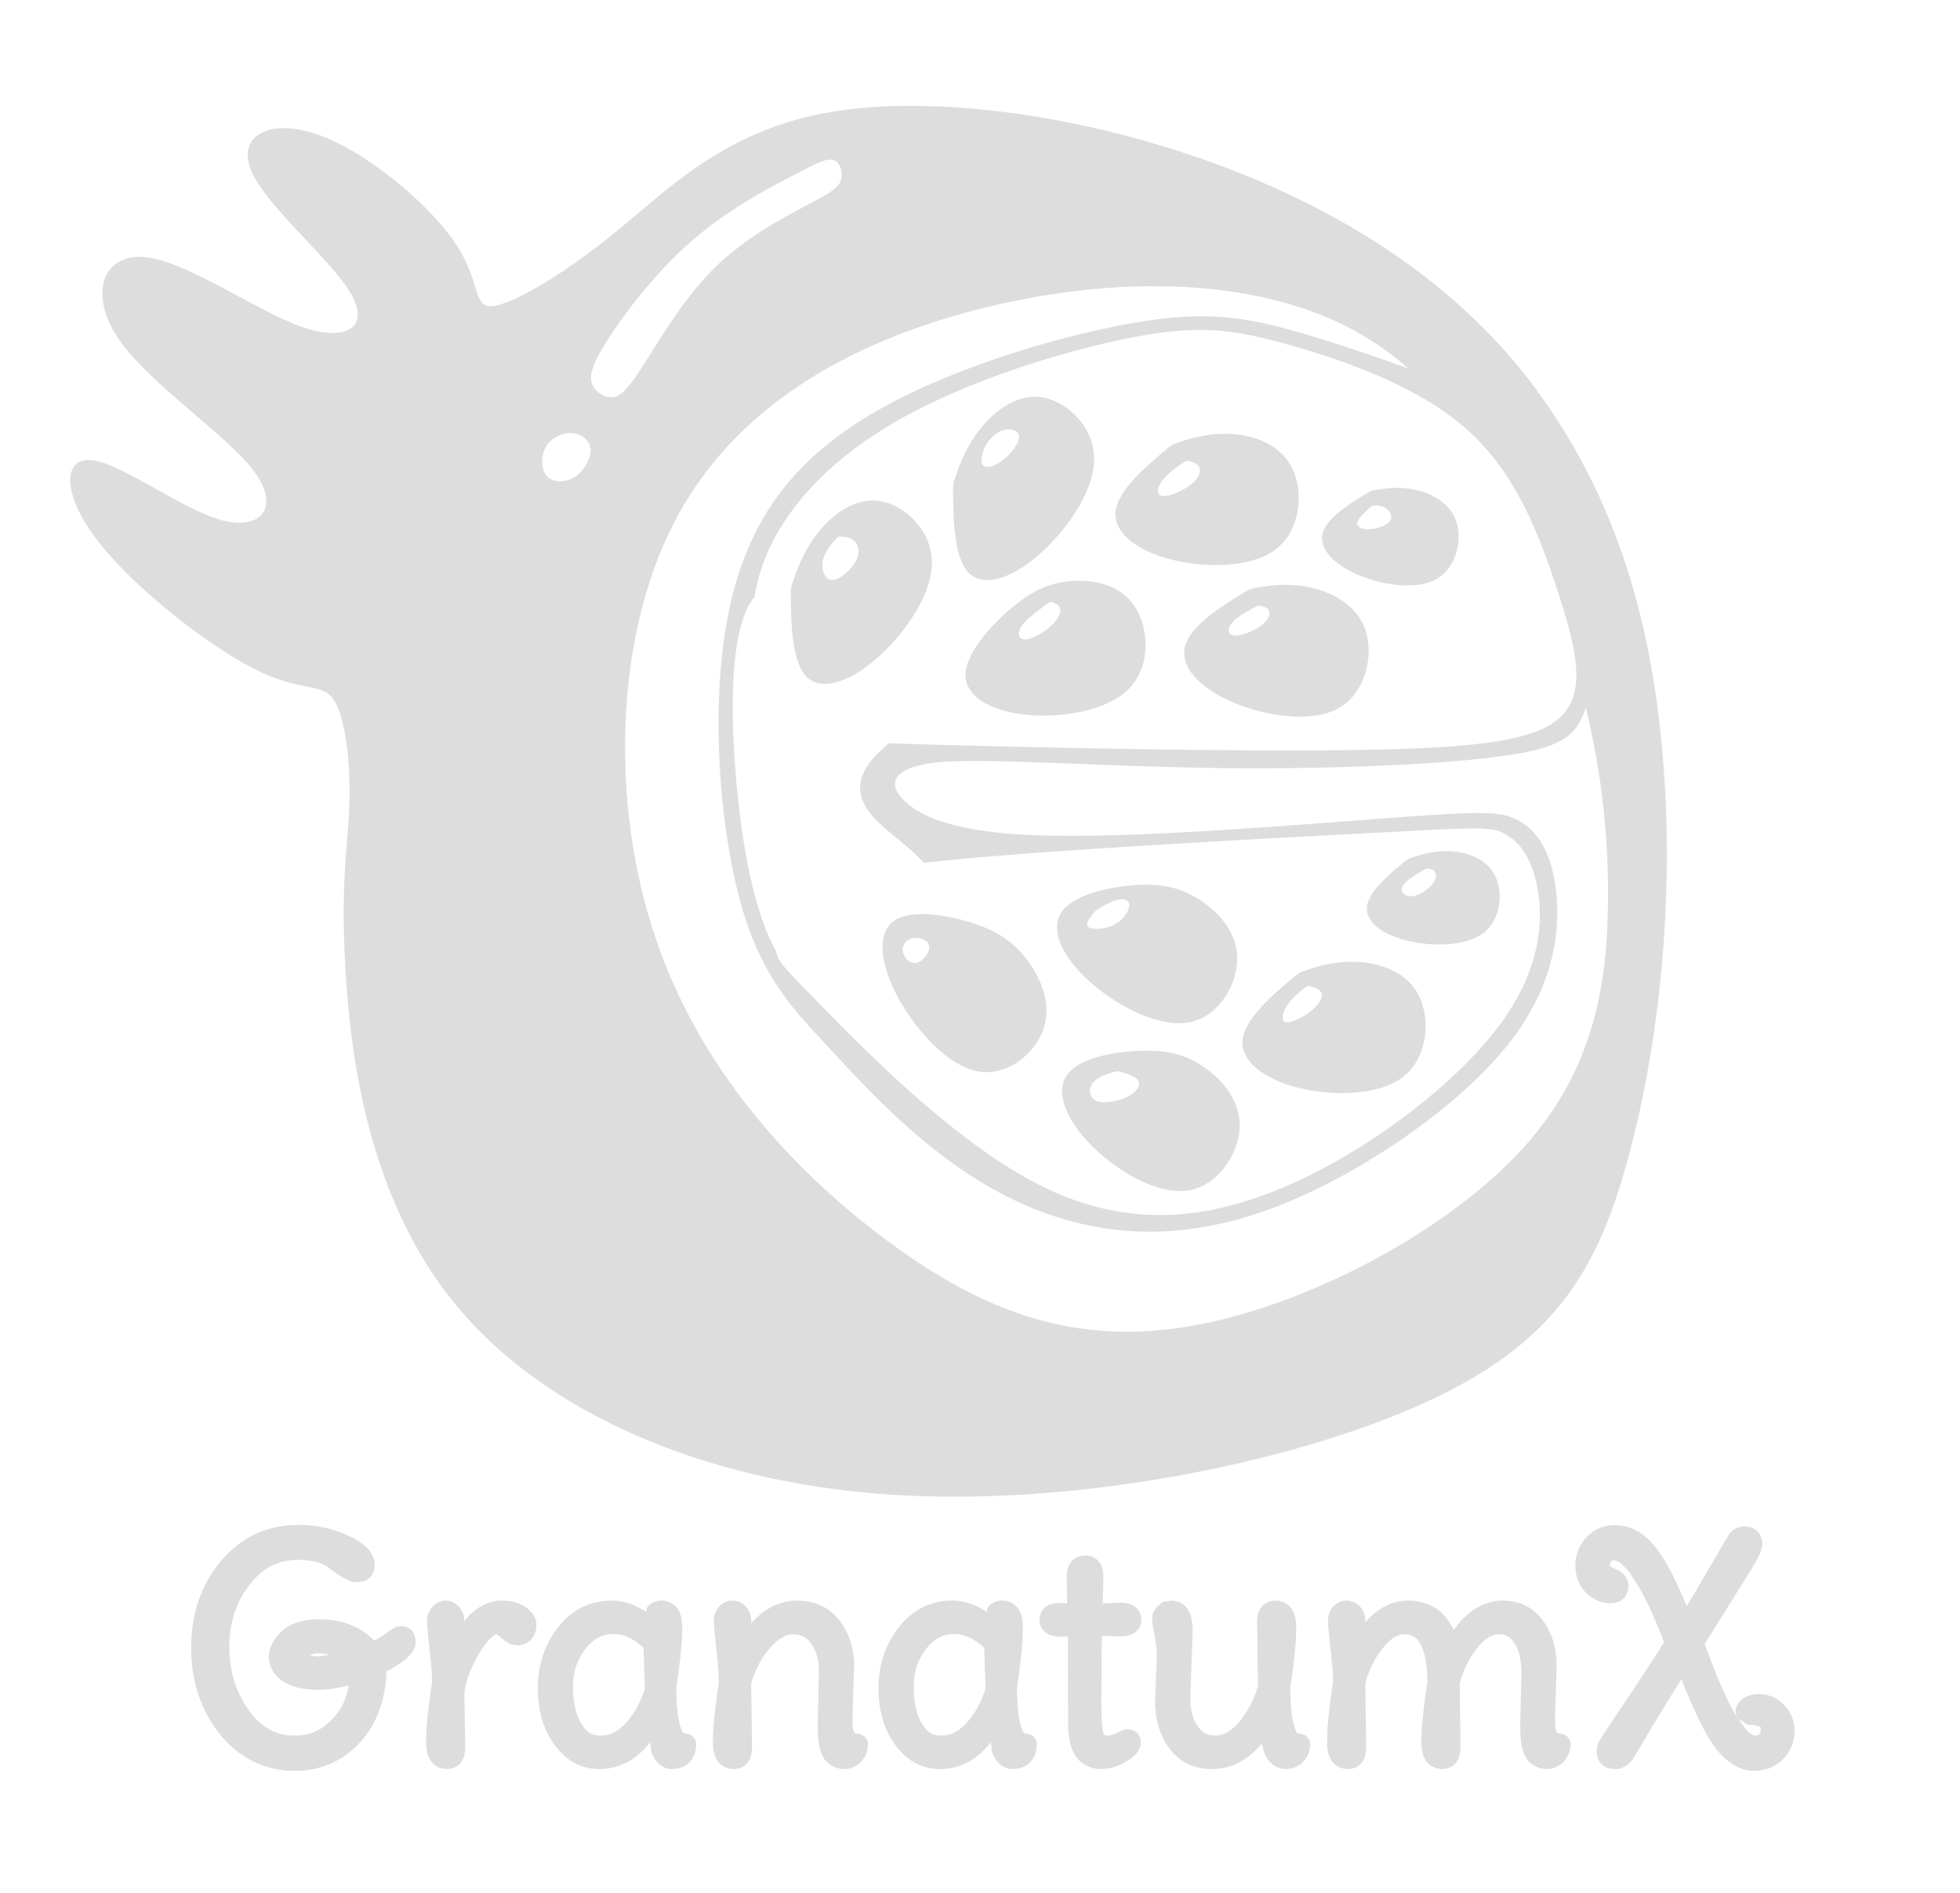 <?xml version="1.0" encoding="UTF-8" standalone="no"?>
<svg
   xmlns:dc="http://purl.org/dc/elements/1.1/"
   xmlns:cc="http://creativecommons.org/ns#"
   xmlns:rdf="http://www.w3.org/1999/02/22-rdf-syntax-ns#"
   xmlns:svg="http://www.w3.org/2000/svg"
   xmlns="http://www.w3.org/2000/svg"
   id="svg8"
   version="1.1"
   viewBox="0 0 138.99 134.23"
   height="134.23mm"
   width="138.99mm">
  <defs
     id="defs2">
    <filter
       style="color-interpolation-filters:sRGB"
       id="filter8633">
      <feOffset
         dy="3"
         dx="3"
         id="feOffset8623" />
      <feGaussianBlur
         stdDeviation="3"
         result="blur"
         id="feGaussianBlur8625" />
      <feFlood
         flood-color="rgb(0,0,0)"
         flood-opacity="1"
         result="flood"
         id="feFlood8627" />
      <feComposite
         in="flood"
         in2="SourceGraphic"
         operator="in"
         result="composite"
         id="feComposite8629" />
      <feBlend
         in="blur"
         in2="composite"
         mode="normal"
         id="feBlend8631" />
    </filter>
  </defs>
  <g
     transform="translate(-28.457,-41.067)"
     id="layer1">
    <g
       transform="translate(-86.928,6.564)"
       id="g2044">
      <g
         id="layer1-3"
         transform="translate(29.74,273.466)" />
      <g
         id="layer2"
         transform="translate(29.74,273.466)" />
      <g
         id="layer3"
         transform="translate(29.74,273.466)" />
      <g
         id="g9602"
         transform="matrix(0.883,0,0,0.883,77.124,224.498)">
        <g
           id="g3107"
           transform="matrix(3.353,0,0,3.559,-269.338,277.378)"
           style="fill:#dddddd;fill-opacity:1">
          <path
             style="fill:#dddddd;fill-opacity:1;fill-rule:evenodd;stroke:none;stroke-width:0.547;stroke-linecap:butt;stroke-linejoin:miter;stroke-miterlimit:4;stroke-dasharray:none;stroke-opacity:1"
             d="m 114.913,-136.007 c -0.712,0.008 -1.376,0.065 -1.971,0.174 -2.379,0.437 -3.688,1.705 -4.945,2.671 -1.257,0.966 -2.462,1.631 -2.95,1.672 -0.488,0.042 -0.26,-0.54 -0.894,-1.423 -0.634,-0.883 -2.114,-2.055 -3.279,-2.443 -1.165,-0.388 -1.967,0.023 -1.603,0.823 0.364,0.8 1.901,1.985 2.379,2.753 0.478,0.768 -0.104,1.122 -1.205,0.748 -1.101,-0.374 -2.712,-1.468 -3.715,-1.562 -1.004,-0.094 -1.375,0.814 -0.648,1.832 0.727,1.018 2.556,2.14 3.231,2.971 0.675,0.831 0.197,1.371 -0.748,1.132 -0.945,-0.239 -2.358,-1.257 -3.085,-1.35 -0.727,-0.094 -0.769,0.738 0.104,1.808 0.873,1.07 2.659,2.379 3.781,2.909 1.122,0.53 1.579,0.28 1.87,0.675 0.291,0.395 0.415,1.434 0.384,2.358 -0.031,0.924 -0.218,1.735 -0.094,3.74 0.125,2.005 0.561,5.204 2.67,7.594 2.109,2.389 5.89,3.968 10.378,4.249 4.488,0.28 9.682,-0.737 12.788,-2.067 3.106,-1.33 4.124,-2.971 4.841,-5.371 0.717,-2.4 1.132,-5.558 0.914,-8.716 -0.218,-3.158 -0.992,-6.026 -2.942,-8.612 -1.951,-2.586 -4.922,-4.311 -8.142,-5.37 -2.415,-0.795 -4.982,-1.217 -7.119,-1.194 z m -1.794,1.215 c 0.044,-0.002 0.085,0.003 0.122,0.019 0.145,0.062 0.208,0.291 0.145,0.457 -0.062,0.166 -0.265,0.279 -0.818,0.555 -0.553,0.276 -1.488,0.733 -2.246,1.45 -0.758,0.717 -1.341,1.694 -1.714,2.234 -0.374,0.54 -0.54,0.644 -0.716,0.644 -0.177,5e-5 -0.363,-0.104 -0.447,-0.27 -0.083,-0.166 -0.062,-0.395 0.332,-0.987 0.395,-0.592 1.163,-1.548 2.036,-2.265 0.873,-0.717 1.849,-1.195 2.337,-1.434 0.488,-0.239 0.488,-0.239 0.603,-0.291 0.086,-0.039 0.236,-0.107 0.367,-0.113 z m 7.746,2.854 c 1.808,-0.004 3.543,0.311 4.942,1.063 0.423,0.227 0.815,0.496 1.179,0.794 -0.831,-0.282 -1.94,-0.644 -2.877,-0.883 -1.258,-0.321 -2.202,-0.42 -3.984,-0.099 -1.782,0.321 -4.403,1.062 -6.221,2.133 -1.818,1.071 -2.828,2.464 -3.231,4.489 -0.403,2.026 -0.19,4.635 0.289,6.319 0.479,1.684 1.222,2.429 1.971,3.191 0.749,0.762 1.497,1.536 2.446,2.276 0.948,0.74 2.086,1.438 3.482,1.8 1.396,0.362 3.047,0.387 5.022,-0.34 1.975,-0.727 4.302,-2.224 5.495,-3.644 1.192,-1.42 1.265,-2.772 1.117,-3.633 -0.147,-0.861 -0.515,-1.231 -0.898,-1.424 -0.383,-0.192 -0.782,-0.207 -2.981,-0.052 -2.199,0.154 -6.195,0.477 -8.525,0.398 -2.33,-0.079 -2.992,-0.561 -3.284,-0.888 -0.293,-0.327 -0.117,-0.723 1.194,-0.778 1.311,-0.056 3.805,0.117 6.468,0.148 2.663,0.031 5.493,-0.08 6.976,-0.299 1.326,-0.196 1.579,-0.491 1.789,-1.059 0.388,1.514 0.539,2.905 0.531,4.295 -0.011,1.989 -0.346,3.979 -2.198,5.803 -1.852,1.824 -5.221,3.482 -7.999,3.88 -2.778,0.398 -4.965,-0.464 -7.162,-2.023 -2.198,-1.558 -4.407,-3.813 -5.467,-6.798 -1.06,-2.984 -0.971,-6.698 0.435,-9.296 1.406,-2.598 4.128,-4.079 7.263,-4.841 1.372,-0.334 2.822,-0.53 4.229,-0.533 z m 1.039,0.986 c 0.743,-0.01 1.367,0.111 2.185,0.327 1.31,0.345 3.119,0.93 4.3,1.922 1.181,0.992 1.733,2.391 2.153,3.595 0.421,1.204 0.71,2.213 0.163,2.811 -0.547,0.597 -1.931,0.783 -5.043,0.823 -3.112,0.041 -7.955,-0.063 -10.572,-0.136 -0.203,-0.006 -0.371,-0.011 -0.548,-0.017 -0.186,0.144 -0.364,0.305 -0.49,0.475 -0.279,0.374 -0.311,0.788 0.191,1.266 0.304,0.29 0.803,0.603 1.134,0.957 0.473,-0.05 0.998,-0.099 1.605,-0.146 2.784,-0.218 7.062,-0.426 9.359,-0.54 2.297,-0.114 2.609,-0.135 2.931,0.021 0.322,0.156 0.654,0.488 0.8,1.215 0.145,0.727 0.104,1.849 -0.935,3.148 -1.039,1.298 -3.075,2.774 -5.049,3.584 -1.974,0.81 -3.885,0.956 -5.911,0 -2.026,-0.956 -4.166,-3.012 -5.236,-4.041 -0.977,-0.939 -1.061,-1.023 -1.1,-1.244 -0.011,-0.019 -0.023,-0.036 -0.034,-0.056 -0.422,-0.733 -0.74,-1.991 -0.908,-3.647 -0.165,-1.63 -0.182,-3.645 0.425,-4.292 0.028,-0.171 0.067,-0.344 0.122,-0.517 0.384,-1.226 1.465,-2.452 3.2,-3.407 1.735,-0.956 4.124,-1.641 5.724,-1.932 0.6,-0.109 1.089,-0.163 1.535,-0.169 z m -3.882,1.508 c -0.505,0.007 -0.957,0.338 -1.266,0.693 -0.353,0.405 -0.519,0.841 -0.602,1.06 -0.083,0.218 -0.083,0.218 -0.073,0.634 0.01,0.415 0.031,1.247 0.364,1.579 0.333,0.332 0.976,0.166 1.641,-0.364 0.665,-0.53 1.351,-1.423 1.371,-2.161 0.021,-0.737 -0.623,-1.319 -1.215,-1.423 -0.074,-0.013 -0.147,-0.018 -0.219,-0.018 z m -0.63,0.736 c 0.145,-0.008 0.274,0.053 0.266,0.18 -0.009,0.145 -0.197,0.377 -0.391,0.518 -0.195,0.141 -0.397,0.193 -0.472,0.108 -0.075,-0.085 -0.023,-0.308 0.087,-0.477 0.11,-0.169 0.279,-0.291 0.448,-0.322 0.021,-0.004 0.043,-0.006 0.063,-0.007 z m -10.51,0.083 c 0.029,-0.001 0.059,-6e-4 0.087,0.002 0.228,0.021 0.416,0.166 0.426,0.374 0.01,0.208 -0.165,0.493 -0.389,0.621 -0.224,0.128 -0.515,0.128 -0.66,-0.028 -0.146,-0.156 -0.145,-0.467 -0.01,-0.675 0.118,-0.182 0.34,-0.284 0.546,-0.293 z m 15.686,0.016 c -0.448,0.002 -0.815,0.111 -1.011,0.168 -0.224,0.066 -0.224,0.066 -0.548,0.326 -0.324,0.26 -0.973,0.78 -1.036,1.246 -0.063,0.466 0.459,0.877 1.283,1.085 0.824,0.208 1.951,0.212 2.55,-0.218 0.599,-0.43 0.672,-1.295 0.396,-1.829 -0.276,-0.534 -0.901,-0.737 -1.437,-0.773 -0.067,-0.004 -0.133,-0.006 -0.197,-0.006 z m -0.871,0.609 c 0.011,0.001 0.024,0.005 0.041,0.009 0.068,0.018 0.204,0.055 0.244,0.147 0.04,0.092 -0.015,0.239 -0.206,0.38 -0.191,0.141 -0.517,0.277 -0.674,0.261 -0.156,-0.017 -0.142,-0.185 -0.018,-0.345 0.123,-0.16 0.354,-0.31 0.47,-0.386 0.087,-0.057 0.108,-0.071 0.143,-0.067 z m 4.929,0.613 c -0.156,0.005 -0.284,0.024 -0.369,0.036 -0.171,0.025 -0.171,0.025 -0.436,0.181 -0.265,0.156 -0.795,0.469 -0.89,0.804 -0.095,0.335 0.244,0.692 0.827,0.931 0.582,0.239 1.408,0.36 1.892,0.108 0.484,-0.252 0.628,-0.879 0.482,-1.299 -0.146,-0.42 -0.583,-0.635 -0.972,-0.718 -0.195,-0.041 -0.378,-0.049 -0.533,-0.044 z m -12.49,0.284 c -0.505,0.007 -0.957,0.338 -1.266,0.693 -0.353,0.405 -0.519,0.841 -0.602,1.059 -0.083,0.218 -0.083,0.218 -0.073,0.634 0.01,0.415 0.031,1.247 0.364,1.579 0.333,0.332 0.976,0.166 1.641,-0.364 0.665,-0.53 1.351,-1.423 1.371,-2.161 0.021,-0.737 -0.623,-1.319 -1.215,-1.423 -0.074,-0.013 -0.147,-0.018 -0.219,-0.018 z m 12.009,0.11 c 0.01,-8.4e-4 0.021,-5e-4 0.035,0 0.059,0.002 0.176,0.006 0.272,0.07 0.095,0.064 0.169,0.189 0.088,0.288 -0.081,0.099 -0.316,0.173 -0.496,0.18 -0.18,0.007 -0.308,-0.053 -0.284,-0.153 0.024,-0.1 0.193,-0.244 0.277,-0.315 v 2.9e-4 c 0.063,-0.054 0.079,-0.067 0.108,-0.07 z m -12.788,0.703 c 0.011,-8e-4 0.024,1.4e-4 0.042,0.001 0.07,0.004 0.21,0.012 0.309,0.097 0.099,0.086 0.156,0.249 0.046,0.448 -0.11,0.199 -0.388,0.433 -0.57,0.434 -0.182,0.001 -0.267,-0.23 -0.227,-0.432 0.04,-0.203 0.206,-0.377 0.289,-0.464 0.062,-0.065 0.078,-0.082 0.111,-0.084 z m 5.732,0.998 c -0.07,1.8e-4 -0.138,0.003 -0.205,0.009 -0.536,0.043 -0.96,0.239 -1.454,0.642 -0.495,0.403 -1.06,1.012 -1.054,1.482 0.006,0.47 0.583,0.801 1.428,0.886 0.846,0.085 1.961,-0.075 2.491,-0.588 0.53,-0.513 0.475,-1.38 0.124,-1.868 -0.307,-0.427 -0.842,-0.564 -1.329,-0.563 z m 5,0.092 c -0.284,-0.005 -0.519,0.029 -0.663,0.05 -0.231,0.034 -0.231,0.034 -0.589,0.245 -0.358,0.211 -1.074,0.634 -1.202,1.087 -0.128,0.452 0.33,0.934 1.117,1.256 0.786,0.323 1.901,0.487 2.555,0.146 0.654,-0.341 0.849,-1.187 0.652,-1.755 -0.197,-0.568 -0.787,-0.858 -1.313,-0.969 -0.197,-0.042 -0.385,-0.058 -0.556,-0.061 z m -5.661,0.384 c 0.01,7.7e-4 0.019,0.004 0.032,0.008 0.051,0.017 0.154,0.05 0.18,0.136 0.026,0.086 -0.025,0.224 -0.193,0.376 -0.167,0.151 -0.45,0.313 -0.621,0.326 -0.171,0.013 -0.23,-0.124 -0.114,-0.291 0.116,-0.167 0.406,-0.365 0.551,-0.464 0.109,-0.074 0.136,-0.093 0.165,-0.091 z m 4.972,0.085 c 0.01,2.6e-4 0.021,0.002 0.035,0.004 0.057,0.009 0.171,0.028 0.208,0.105 0.037,0.077 -0.004,0.213 -0.18,0.338 -0.176,0.125 -0.488,0.239 -0.65,0.226 -0.162,-0.013 -0.173,-0.152 -0.053,-0.286 0.119,-0.134 0.369,-0.263 0.494,-0.327 v -2.9e-4 c 0.094,-0.048 0.117,-0.06 0.147,-0.059 z m 4.467,5.538 c -0.325,0.003 -0.591,0.082 -0.733,0.123 -0.162,0.048 -0.162,0.048 -0.396,0.233 -0.234,0.186 -0.703,0.558 -0.746,0.89 -0.044,0.332 0.336,0.622 0.935,0.767 0.599,0.145 1.415,0.144 1.848,-0.164 0.433,-0.308 0.483,-0.923 0.28,-1.302 -0.202,-0.379 -0.656,-0.521 -1.045,-0.544 -0.049,-0.003 -0.096,-0.004 -0.143,-0.003 z m -0.431,0.396 c 0.037,0 0.11,1.5e-4 0.162,0.048 0.051,0.048 0.081,0.143 -0.013,0.268 -0.094,0.125 -0.31,0.279 -0.488,0.303 -0.178,0.024 -0.318,-0.083 -0.261,-0.208 0.057,-0.125 0.31,-0.268 0.437,-0.34 0.127,-0.072 0.127,-0.072 0.164,-0.072 z m -6.641,0.361 c -0.062,-0.002 -0.125,-0.001 -0.19,5.7e-4 -0.074,0.002 -0.151,0.006 -0.23,0.013 -0.636,0.05 -1.448,0.23 -1.71,0.62 -0.263,0.39 0.024,0.99 0.671,1.541 0.647,0.551 1.656,1.053 2.384,0.932 0.728,-0.121 1.175,-0.865 1.164,-1.466 -0.011,-0.601 -0.482,-1.059 -0.948,-1.328 -0.356,-0.206 -0.71,-0.301 -1.141,-0.312 z m -0.666,0.33 c 0.101,0.003 0.171,0.048 0.168,0.139 -0.004,0.121 -0.136,0.323 -0.356,0.432 -0.22,0.108 -0.529,0.123 -0.619,0.055 -0.09,-0.068 0.038,-0.218 0.102,-0.294 0.064,-0.075 0.064,-0.075 0.158,-0.129 0.094,-0.053 0.281,-0.16 0.437,-0.193 0.039,-0.008 0.076,-0.012 0.11,-0.011 z m -4.756,0.334 c -0.051,-7.6e-4 -0.1,-3e-5 -0.149,0.002 -0.233,0.011 -0.438,0.059 -0.581,0.162 -0.382,0.275 -0.322,0.937 0.094,1.678 0.416,0.741 1.187,1.562 1.912,1.701 0.724,0.139 1.403,-0.403 1.601,-0.97 0.198,-0.568 -0.084,-1.161 -0.427,-1.575 -0.343,-0.414 -0.747,-0.648 -1.36,-0.822 -0.336,-0.095 -0.734,-0.172 -1.089,-0.177 z m -0.205,0.535 c 0.148,-0.006 0.316,0.063 0.337,0.185 0.024,0.139 -0.144,0.347 -0.302,0.379 -0.159,0.032 -0.305,-0.115 -0.329,-0.254 -0.024,-0.14 0.075,-0.272 0.233,-0.303 0.02,-0.004 0.04,-0.006 0.061,-0.007 z m 10.432,0.538 c -0.448,0.005 -0.815,0.115 -1.01,0.174 -0.224,0.067 -0.224,0.067 -0.547,0.329 -0.323,0.262 -0.969,0.785 -1.029,1.251 -0.061,0.466 0.464,0.875 1.289,1.079 0.825,0.204 1.952,0.202 2.549,-0.231 0.597,-0.433 0.665,-1.299 0.386,-1.831 -0.279,-0.533 -0.904,-0.732 -1.441,-0.765 -0.067,-0.004 -0.133,-0.006 -0.197,-0.005 z m -1.002,0.546 c 0.012,0.002 0.026,0.005 0.045,0.01 0.075,0.02 0.226,0.061 0.261,0.154 0.035,0.093 -0.046,0.241 -0.233,0.386 -0.187,0.145 -0.481,0.288 -0.613,0.27 -0.132,-0.018 -0.103,-0.198 0.009,-0.364 0.112,-0.165 0.307,-0.316 0.404,-0.391 0.073,-0.056 0.091,-0.07 0.127,-0.065 z m -3.8,1.463 c -0.074,-0.002 -0.151,-10e-4 -0.231,0.001 -0.638,0.019 -1.461,0.159 -1.753,0.536 -0.292,0.377 -0.052,0.991 0.551,1.573 0.603,0.582 1.57,1.133 2.304,1.047 0.735,-0.085 1.239,-0.807 1.273,-1.408 0.035,-0.601 -0.399,-1.082 -0.842,-1.374 -0.388,-0.255 -0.783,-0.365 -1.303,-0.376 z m -0.792,0.464 c 0.029,-6.3e-4 0.057,0.007 0.113,0.021 0.112,0.029 0.336,0.088 0.397,0.193 0.06,0.105 -0.042,0.255 -0.263,0.36 -0.22,0.105 -0.558,0.163 -0.738,0.094 -0.18,-0.07 -0.202,-0.268 -0.094,-0.402 0.108,-0.134 0.347,-0.204 0.466,-0.239 v -2.9e-4 c 0.06,-0.017 0.09,-0.026 0.119,-0.027 z"
             id="path3105" />
        </g>
        <path
           transform="translate(-0.254,-0.991)"
           d="m 67.508,-91.74 c -2.451,0 -4.558,0.988 -6.174,2.891 a 0.569,0.569 0 0 0 -0.002,0.004 c -1.596,1.898 -2.396,4.242 -2.396,6.941 0,2.696 0.771,5.05 2.314,6.979 a 0.569,0.569 0 0 0 0.004,0.004 c 1.566,1.92 3.623,2.924 6.016,2.924 2.11,0 3.931,-0.813 5.312,-2.383 1.323,-1.5 1.969,-3.407 2.039,-5.586 0.637,-0.354 1.2,-0.694 1.578,-1.029 0.438,-0.388 0.764,-0.8 0.764,-1.338 0,-0.32 -0.067,-0.647 -0.293,-0.908 -0.226,-0.261 -0.579,-0.375 -0.895,-0.375 -0.299,0 -0.446,0.098 -0.643,0.209 -0.197,0.111 -0.416,0.26 -0.674,0.451 -0.37,0.274 -0.602,0.396 -0.811,0.502 -0.38,-0.357 -0.773,-0.705 -1.395,-1.023 l -0.004,-0.002 c -0.875,-0.463 -1.909,-0.684 -3.074,-0.684 -1.186,0 -2.189,0.288 -2.922,0.924 a 0.569,0.569 0 0 0 -0.006,0.006 c -0.669,0.596 -1.07,1.327 -1.07,2.115 0,0.782 0.448,1.485 1.16,1.953 a 0.569,0.569 0 0 0 0.014,0.01 c 0.742,0.457 1.684,0.654 2.801,0.654 0.814,0 1.63,-0.144 2.447,-0.357 -0.158,0.92 -0.499,1.782 -1.203,2.578 -0.895,0.996 -1.901,1.455 -3.15,1.455 -1.51,0 -2.691,-0.644 -3.707,-2.072 -1.028,-1.461 -1.537,-3.123 -1.537,-5.053 0,-1.926 0.53,-3.549 1.598,-4.943 a 0.569,0.569 0 0 0 0.002,-0.002 c 1.059,-1.397 2.306,-2.039 3.906,-2.039 1.232,0 2.09,0.278 2.654,0.766 a 0.569,0.569 0 0 0 0.033,0.027 c 0.412,0.305 0.766,0.539 1.084,0.707 0.317,0.168 0.587,0.287 0.922,0.287 0.212,10e-7 0.402,-0.018 0.586,-0.07 a 0.569,0.569 0 0 0 0.031,-0.01 c 0.258,-0.09 0.502,-0.27 0.652,-0.51 0.15,-0.24 0.205,-0.515 0.205,-0.789 0,-0.499 -0.231,-0.97 -0.594,-1.348 -0.363,-0.377 -0.854,-0.69 -1.475,-0.979 -1.239,-0.593 -2.614,-0.887 -4.1,-0.887 z m 105.715,0.023 c -0.66,0 -1.282,0.2 -1.791,0.588 -0.856,0.618 -1.328,1.566 -1.328,2.648 0,0.839 0.266,1.592 0.805,2.135 6.6e-4,6.81e-4 0.001,0.001 0.002,0.002 0.544,0.562 1.238,0.887 1.979,0.887 0.389,0 0.775,-0.092 1.064,-0.359 0.29,-0.267 0.408,-0.662 0.408,-1.043 0,-0.314 -0.127,-0.632 -0.334,-0.865 -0.207,-0.233 -0.473,-0.394 -0.781,-0.52 a 0.569,0.569 0 0 0 -0.004,-0.002 c -0.179,-0.072 -0.286,-0.126 -0.373,-0.174 0.005,-0.09 0.014,-0.174 0.033,-0.232 0.082,-0.237 0.076,-0.236 0.344,-0.236 0.117,0 0.324,0.069 0.615,0.328 0.291,0.259 0.644,0.692 1.023,1.291 a 0.569,0.569 0 0 0 0.002,0.004 c 0.741,1.147 1.528,2.821 2.338,4.943 -1.539,2.409 -2.903,4.489 -4.043,6.146 a 0.569,0.569 0 0 0 -0.006,0.01 l -1.045,1.59 c -0.208,0.303 -0.311,0.667 -0.311,1.033 0,0.386 0.131,0.79 0.432,1.053 0.3,0.263 0.689,0.35 1.09,0.35 0.555,0 1.056,-0.335 1.393,-0.811 a 0.569,0.569 0 0 0 0.025,-0.039 l 1.072,-1.811 a 0.569,0.569 0 0 0 0.002,-0.004 c 0.521,-0.898 1.586,-2.628 2.777,-4.551 1.095,2.734 2.07,4.753 2.967,5.82 a 0.569,0.569 0 0 0 0.012,0.014 c 0.859,0.962 1.823,1.523 2.854,1.523 0.942,0 1.781,-0.324 2.367,-0.965 0.577,-0.614 0.893,-1.38 0.893,-2.199 0,-0.823 -0.295,-1.576 -0.855,-2.139 -0.536,-0.553 -1.243,-0.859 -2,-0.859 -0.415,0 -0.815,0.093 -1.17,0.281 -0.407,0.216 -0.709,0.678 -0.709,1.145 0,0.162 0.069,0.314 0.156,0.451 -0.069,-0.108 -0.122,-0.139 -0.193,-0.26 -0.722,-1.221 -1.551,-3.165 -2.445,-5.646 l 3.557,-5.678 a 0.569,0.569 0 0 0 0.004,-0.008 c 0.414,-0.685 0.674,-1.135 0.812,-1.43 0.152,-0.306 0.248,-0.615 0.248,-0.938 0,-0.32 -0.114,-0.64 -0.311,-0.891 -0.262,-0.35 -0.7,-0.488 -1.117,-0.488 -0.469,0 -0.935,0.232 -1.217,0.607 a 0.569,0.569 0 0 0 -0.027,0.041 c -0.18,0.288 -0.732,1.23 -1.701,2.898 -0.714,1.238 -1.205,2.046 -1.693,2.852 -0.811,-1.965 -1.599,-3.555 -2.387,-4.574 l -0.002,-0.002 c -0.911,-1.22 -2.059,-1.918 -3.336,-1.918 z m -42.498,2.43 c -0.427,0 -0.871,0.178 -1.133,0.521 -0.262,0.344 -0.342,0.769 -0.342,1.238 a 0.569,0.569 0 0 0 0,0.01 l 0.037,2.062 -0.443,-0.02 a 0.569,0.569 0 0 0 -0.025,0 c -0.46,0 -0.863,0.064 -1.207,0.291 -0.344,0.227 -0.553,0.659 -0.553,1.064 0,0.406 0.208,0.838 0.553,1.064 0.344,0.227 0.748,0.289 1.207,0.289 0.116,0 0.36,-0.024 0.529,-0.035 l 0.021,7.045 c 2.3e-4,1.08 0.172,1.952 0.617,2.605 0.445,0.654 1.195,1.01 2.025,1.01 0.687,0 1.372,-0.213 2.029,-0.604 0.328,-0.195 0.594,-0.396 0.801,-0.637 0.206,-0.241 0.357,-0.543 0.357,-0.877 0,-0.261 -0.073,-0.56 -0.291,-0.777 -0.218,-0.218 -0.516,-0.291 -0.777,-0.291 -0.248,0 -0.306,0.055 -0.436,0.107 -0.125,0.051 -0.27,0.119 -0.443,0.205 -8.1e-4,3.71e-4 -0.001,-3.69e-4 -0.002,0 -0.301,0.136 -0.533,0.188 -0.668,0.188 -0.185,0 -0.274,-0.039 -0.312,-0.064 -0.037,-0.025 -0.061,-0.046 -0.088,-0.148 -0.075,-0.301 -0.15,-1.273 -0.15,-2.717 v -0.004 l 0.043,-5.064 1.4,0.035 a 0.569,0.569 0 0 0 0.014,0 c 0.458,0 0.856,-0.06 1.199,-0.279 0.344,-0.22 0.561,-0.648 0.561,-1.051 0,-0.41 -0.203,-0.844 -0.547,-1.078 -0.344,-0.234 -0.751,-0.301 -1.213,-0.301 a 0.569,0.569 0 0 0 -0.027,0 l -1.318,0.064 0.055,-2.078 a 0.569,0.569 0 0 0 0,-0.016 c 0,-0.469 -0.079,-0.894 -0.34,-1.238 -0.261,-0.344 -0.706,-0.521 -1.133,-0.521 z m -51.346,3.621 c -0.423,0 -0.842,0.217 -1.105,0.547 -0.245,0.294 -0.393,0.667 -0.393,1.047 0,0.35 0.066,1.039 0.193,2.25 a 0.569,0.569 0 0 0 0.002,0.01 c 0.141,1.171 0.206,2.076 0.207,2.703 -0.311,2.051 -0.475,3.647 -0.475,4.781 0,0.604 0.091,1.118 0.373,1.533 0.282,0.416 0.788,0.654 1.293,0.654 0.429,0 0.876,-0.185 1.135,-0.533 0.259,-0.348 0.338,-0.775 0.338,-1.25 a 0.569,0.569 0 0 0 0,-0.01 l -0.07,-4.406 c 0.18,-1.051 0.591,-2.106 1.25,-3.17 a 0.569,0.569 0 0 0 0.002,-0.002 c 0.333,-0.545 0.638,-0.938 0.885,-1.168 0.246,-0.23 0.408,-0.275 0.463,-0.275 -0.068,0 0.104,0.03 0.359,0.285 a 0.569,0.569 0 0 0 0.031,0.029 c 0.391,0.335 0.805,0.566 1.277,0.566 0.414,0 0.832,-0.168 1.109,-0.471 0.291,-0.318 0.41,-0.749 0.41,-1.193 0,-0.568 -0.365,-1.063 -0.865,-1.395 -0.523,-0.373 -1.192,-0.533 -1.965,-0.533 -0.855,0 -1.683,0.392 -2.451,1.072 a 0.569,0.569 0 0 0 -0.01,0.01 c -0.192,0.179 -0.334,0.384 -0.5,0.576 1.63e-4,-0.027 0.002,-0.087 0.002,-0.111 0,-0.367 -0.156,-0.717 -0.393,-1 -0.262,-0.328 -0.68,-0.547 -1.104,-0.547 z m 13.328,0 c -1.728,0 -3.219,0.748 -4.309,2.148 -1.077,1.384 -1.619,3.036 -1.619,4.877 0,2.256 0.692,4.102 2.088,5.395 0.779,0.725 1.76,1.105 2.84,1.105 1.084,0 2.089,-0.339 2.943,-0.998 0.428,-0.33 0.806,-0.714 1.139,-1.141 0.066,0.299 0.049,0.682 0.16,0.939 a 0.569,0.569 0 0 0 0.002,0.004 c 0.304,0.685 0.88,1.195 1.568,1.195 0.565,0 1.101,-0.172 1.465,-0.561 a 0.569,0.569 0 0 0 0.01,-0.012 c 0.341,-0.386 0.5,-0.903 0.5,-1.449 0,-0.216 -0.15,-0.538 -0.396,-0.678 -0.187,-0.11 -0.323,-0.131 -0.482,-0.148 l -0.008,-0.002 c -0.068,-0.009 -0.116,-0.026 -0.143,-0.039 a 0.569,0.569 0 0 0 -0.055,-0.023 c 0.086,0.032 0.033,0.035 -0.041,-0.113 -0.074,-0.148 -0.163,-0.41 -0.244,-0.762 -4.37e-4,-0.002 -0.002,-0.002 -0.002,-0.004 -0.146,-0.718 -0.222,-1.646 -0.223,-2.766 0.311,-2.05 0.475,-3.637 0.475,-4.756 0,-0.611 -0.089,-1.129 -0.369,-1.549 -0.28,-0.42 -0.789,-0.664 -1.297,-0.664 -0.43,0 -0.876,0.185 -1.135,0.533 -0.078,0.105 -0.053,0.26 -0.102,0.379 -0.827,-0.547 -1.74,-0.912 -2.766,-0.912 z m 9.705,0 c -0.416,0 -0.833,0.195 -1.102,0.512 -0.25,0.295 -0.396,0.675 -0.396,1.059 0,0.347 0.064,1.04 0.191,2.252 a 0.569,0.569 0 0 0 0.002,0.006 c 0.141,1.188 0.208,2.103 0.209,2.729 -0.311,2.051 -0.475,3.647 -0.475,4.781 0,0.604 0.09,1.118 0.371,1.533 0.281,0.416 0.788,0.654 1.293,0.654 0.429,0 0.875,-0.183 1.135,-0.531 0.26,-0.348 0.34,-0.776 0.34,-1.252 a 0.569,0.569 0 0 0 0,-0.008 l -0.07,-5.066 c 0.299,-1.061 0.78,-1.989 1.461,-2.801 0.698,-0.829 1.326,-1.156 1.924,-1.156 0.654,10e-7 1.066,0.217 1.438,0.756 a 0.569,0.569 0 0 0 0.01,0.012 c 0.386,0.528 0.605,1.271 0.605,2.283 0,7.37e-4 0,0.001 0,0.002 l -0.096,4.371 a 0.569,0.569 0 0 0 0,0.012 c 0,1 0.108,1.78 0.42,2.383 0.326,0.63 1.009,0.996 1.744,0.996 0.495,0 0.976,-0.216 1.32,-0.582 0.365,-0.386 0.559,-0.903 0.559,-1.439 0,-0.216 -0.15,-0.538 -0.396,-0.678 -0.19,-0.112 -0.327,-0.132 -0.49,-0.15 l 0.061,0.012 c -0.106,-0.024 -0.193,-0.047 -0.277,-0.07 0.009,0.007 0.004,0.019 -0.033,-0.072 -0.042,-0.104 -0.088,-0.307 -0.102,-0.592 v -0.988 l 0.119,-3.732 a 0.569,0.569 0 0 0 0,-0.018 c 0,-1.374 -0.388,-2.601 -1.164,-3.607 -0.799,-1.053 -1.998,-1.607 -3.406,-1.607 -1.407,0 -2.654,0.65 -3.703,1.82 9.9e-4,-0.077 0.006,-0.211 0.006,-0.273 0,-0.377 -0.151,-0.745 -0.396,-1.035 -0.267,-0.315 -0.683,-0.512 -1.1,-0.512 z m 17.656,0 c -1.728,0 -3.219,0.748 -4.309,2.148 -1.077,1.384 -1.621,3.036 -1.621,4.877 0,2.256 0.692,4.102 2.088,5.395 0.779,0.725 1.76,1.105 2.84,1.105 1.084,0 2.09,-0.339 2.945,-0.998 0.428,-0.33 0.806,-0.714 1.139,-1.141 0.066,0.299 0.049,0.682 0.16,0.939 a 0.569,0.569 0 0 0 0.002,0.004 c 0.304,0.685 0.88,1.195 1.568,1.195 0.565,0 1.1,-0.174 1.463,-0.561 a 0.569,0.569 0 0 0 0.01,-0.012 c 0.341,-0.386 0.5,-0.903 0.5,-1.449 0,-0.216 -0.15,-0.538 -0.396,-0.678 -0.187,-0.11 -0.323,-0.131 -0.482,-0.148 l -0.008,-0.002 c -0.068,-0.009 -0.116,-0.026 -0.143,-0.039 a 0.569,0.569 0 0 0 -0.055,-0.023 c 0.086,0.032 0.033,0.035 -0.041,-0.113 -0.074,-0.148 -0.163,-0.41 -0.244,-0.762 -4.4e-4,-0.002 -0.002,-0.002 -0.002,-0.004 -0.145,-0.718 -0.222,-1.646 -0.223,-2.766 0.311,-2.05 0.475,-3.637 0.475,-4.756 0,-0.611 -0.089,-1.129 -0.369,-1.549 -0.28,-0.42 -0.787,-0.664 -1.295,-0.664 -0.43,0 -0.877,0.185 -1.137,0.533 -0.079,0.105 -0.053,0.26 -0.102,0.379 -0.826,-0.547 -1.738,-0.912 -2.764,-0.912 z m 17.633,0 c -0.906,0.189 -0.509,-0.086 -1.141,0.453 -0.252,0.252 -0.451,0.569 -0.451,0.949 0,0.314 0.071,0.705 0.199,1.412 a 0.569,0.569 0 0 0 0.002,0.002 c 0.122,0.656 0.179,1.211 0.18,1.654 1e-5,0.002 0,0.004 0,0.006 l -0.143,3.574 a 0.569,0.569 0 0 0 0,0.023 c 0,1.448 0.384,2.74 1.156,3.811 a 0.569,0.569 0 0 0 0.004,0.008 c 0.798,1.07 2,1.633 3.41,1.633 1.542,0 2.896,-0.727 4.006,-2.039 0.069,0.351 0.153,0.681 0.289,0.959 0.316,0.643 0.944,1.08 1.637,1.08 0.522,0 1.028,-0.202 1.385,-0.576 0.374,-0.377 0.566,-0.9 0.566,-1.445 0,-0.216 -0.15,-0.538 -0.396,-0.678 -0.187,-0.11 -0.323,-0.131 -0.482,-0.148 l -0.008,-0.002 c -0.068,-0.009 -0.116,-0.026 -0.143,-0.039 a 0.569,0.569 0 0 0 -0.055,-0.023 c 0.086,0.032 0.033,0.035 -0.041,-0.113 -0.074,-0.148 -0.163,-0.41 -0.244,-0.762 -4.4e-4,-0.002 -0.002,-0.002 -0.002,-0.004 -0.146,-0.718 -0.222,-1.646 -0.223,-2.766 0.311,-2.05 0.475,-3.637 0.475,-4.756 0,-0.611 -0.089,-1.129 -0.369,-1.549 -0.28,-0.42 -0.789,-0.664 -1.297,-0.664 -0.43,0 -0.876,0.185 -1.135,0.533 -0.259,0.349 -0.338,0.777 -0.338,1.252 a 0.569,0.569 0 0 0 0,0.008 l 0.07,5.062 c -0.298,1.043 -0.78,1.983 -1.463,2.828 -0.699,0.829 -1.324,1.156 -1.922,1.156 -0.651,0 -1.075,-0.219 -1.461,-0.756 -0.377,-0.546 -0.591,-1.302 -0.592,-2.314 0,-0.002 0,-0.004 0,-0.006 l 0.191,-5.219 a 0.569,0.569 0 0 0 0,-0.021 c 0,-0.705 -0.085,-1.277 -0.348,-1.744 -0.262,-0.467 -0.784,-0.779 -1.318,-0.779 z m 14.033,0 c -0.416,0 -0.833,0.195 -1.102,0.512 -0.25,0.295 -0.396,0.675 -0.396,1.059 0,0.35 0.066,1.039 0.193,2.25 a 0.569,0.569 0 0 0 0.002,0.008 c 0.141,1.188 0.206,2.101 0.207,2.729 -0.311,2.051 -0.475,3.647 -0.475,4.781 0,0.604 0.091,1.118 0.373,1.533 0.282,0.416 0.788,0.654 1.293,0.654 0.429,0 0.876,-0.185 1.135,-0.533 0.259,-0.348 0.338,-0.775 0.338,-1.25 a 0.569,0.569 0 0 0 0,-0.008 l -0.07,-5.07 c 0.269,-1.049 0.724,-1.98 1.379,-2.811 0.655,-0.83 1.227,-1.143 1.744,-1.143 0.637,0 0.996,0.215 1.324,0.812 0.327,0.595 0.533,1.618 0.535,3.033 -0.311,2.051 -0.475,3.647 -0.475,4.781 0,0.604 0.09,1.118 0.371,1.533 0.281,0.416 0.788,0.654 1.293,0.654 0.429,0 0.875,-0.183 1.135,-0.531 0.26,-0.348 0.34,-0.776 0.34,-1.252 a 0.569,0.569 0 0 0 0,-0.008 l -0.07,-5.07 c 0.269,-1.049 0.724,-1.98 1.379,-2.811 0.655,-0.83 1.227,-1.143 1.744,-1.143 0.577,10e-7 0.938,0.2 1.285,0.74 a 0.569,0.569 0 0 0 0.004,0.004 c 0.348,0.528 0.549,1.286 0.549,2.307 0,7.36e-4 0,0.001 0,0.002 l -0.096,4.371 a 0.569,0.569 0 0 0 0,0.012 c 0,1 0.108,1.78 0.42,2.383 0.326,0.63 1.009,0.996 1.744,0.996 0.495,0 0.976,-0.216 1.32,-0.582 0.365,-0.386 0.559,-0.903 0.559,-1.439 0,-0.209 -0.145,-0.536 -0.395,-0.678 -0.194,-0.114 -0.329,-0.132 -0.492,-0.15 l 0.06,0.012 c -0.106,-0.024 -0.193,-0.047 -0.277,-0.07 0.009,0.007 0.004,0.019 -0.033,-0.072 -0.042,-0.104 -0.088,-0.307 -0.102,-0.592 v -0.988 l 0.119,-3.732 a 0.569,0.569 0 0 0 0,-0.018 c 0,-1.38 -0.365,-2.606 -1.104,-3.613 -0.733,-1.044 -1.879,-1.602 -3.229,-1.602 -1.553,0 -2.878,0.871 -3.93,2.369 -0.262,-0.54 -0.577,-1.032 -1.004,-1.414 -0.696,-0.637 -1.613,-0.955 -2.643,-0.955 -1.329,0 -2.493,0.635 -3.463,1.75 5.4e-4,-0.054 0.004,-0.156 0.004,-0.203 0,-0.377 -0.151,-0.745 -0.396,-1.035 -0.267,-0.315 -0.683,-0.512 -1.1,-0.512 z m -58.885,2.686 c 0.826,0 1.615,0.365 2.42,1.104 l 0.105,3.279 c -0.375,1.168 -0.893,2.092 -1.553,2.779 a 0.569,0.569 0 0 0 -0.004,0.006 c -0.653,0.695 -1.287,0.986 -1.992,0.986 -0.693,0 -1.143,-0.262 -1.559,-0.957 l -0.002,-0.004 c -0.426,-0.73 -0.658,-1.704 -0.658,-2.949 10e-7,-1.228 0.332,-2.217 0.996,-3.051 0.666,-0.836 1.368,-1.193 2.246,-1.193 z m 27.361,0 c 0.826,0 1.614,0.366 2.418,1.104 l 0.105,3.277 c -0.375,1.169 -0.893,2.093 -1.553,2.781 a 0.569,0.569 0 0 0 -0.004,0.006 c -0.653,0.695 -1.287,0.986 -1.992,0.986 -0.693,0 -1.143,-0.262 -1.559,-0.957 l -0.002,-0.004 c -0.426,-0.73 -0.658,-1.704 -0.658,-2.949 0,-1.228 0.332,-2.217 0.996,-3.051 0.665,-0.835 1.37,-1.193 2.248,-1.193 z m -51.107,1.549 c 0.271,0 0.606,0.038 0.979,0.104 -0.318,0.032 -0.594,0.143 -0.93,0.143 -0.345,0 -0.51,-0.046 -0.686,-0.084 0.024,-0.009 0.022,-0.013 0.049,-0.021 a 0.569,0.569 0 0 0 0.131,-0.061 c 0.038,-0.024 0.188,-0.08 0.457,-0.08 z m 114.105,5.262 c 1.198,0.753 0.36,0.382 1.297,0.504 0.573,0.223 0.423,-0.049 0.488,0.385 0,0.163 -0.038,0.254 -0.121,0.355 -0.057,0.061 -0.111,0.1 -0.311,0.1 -0.113,0 -0.319,-0.071 -0.611,-0.346 -0.213,-0.2 -0.48,-0.605 -0.742,-0.998 z"
           id="text716"
           style="font-style:normal;font-variant:normal;font-weight:normal;font-stretch:normal;font-size:23.824px;line-height:14.89px;font-family:'Delius Swash Caps';-inkscape-font-specification:'Delius Swash Caps';letter-spacing:0px;word-spacing:0px;fill:#dddddd;fill-opacity:1;stroke:none;stroke-width:0.596" />
      </g>
    </g>
  </g>
</svg>
